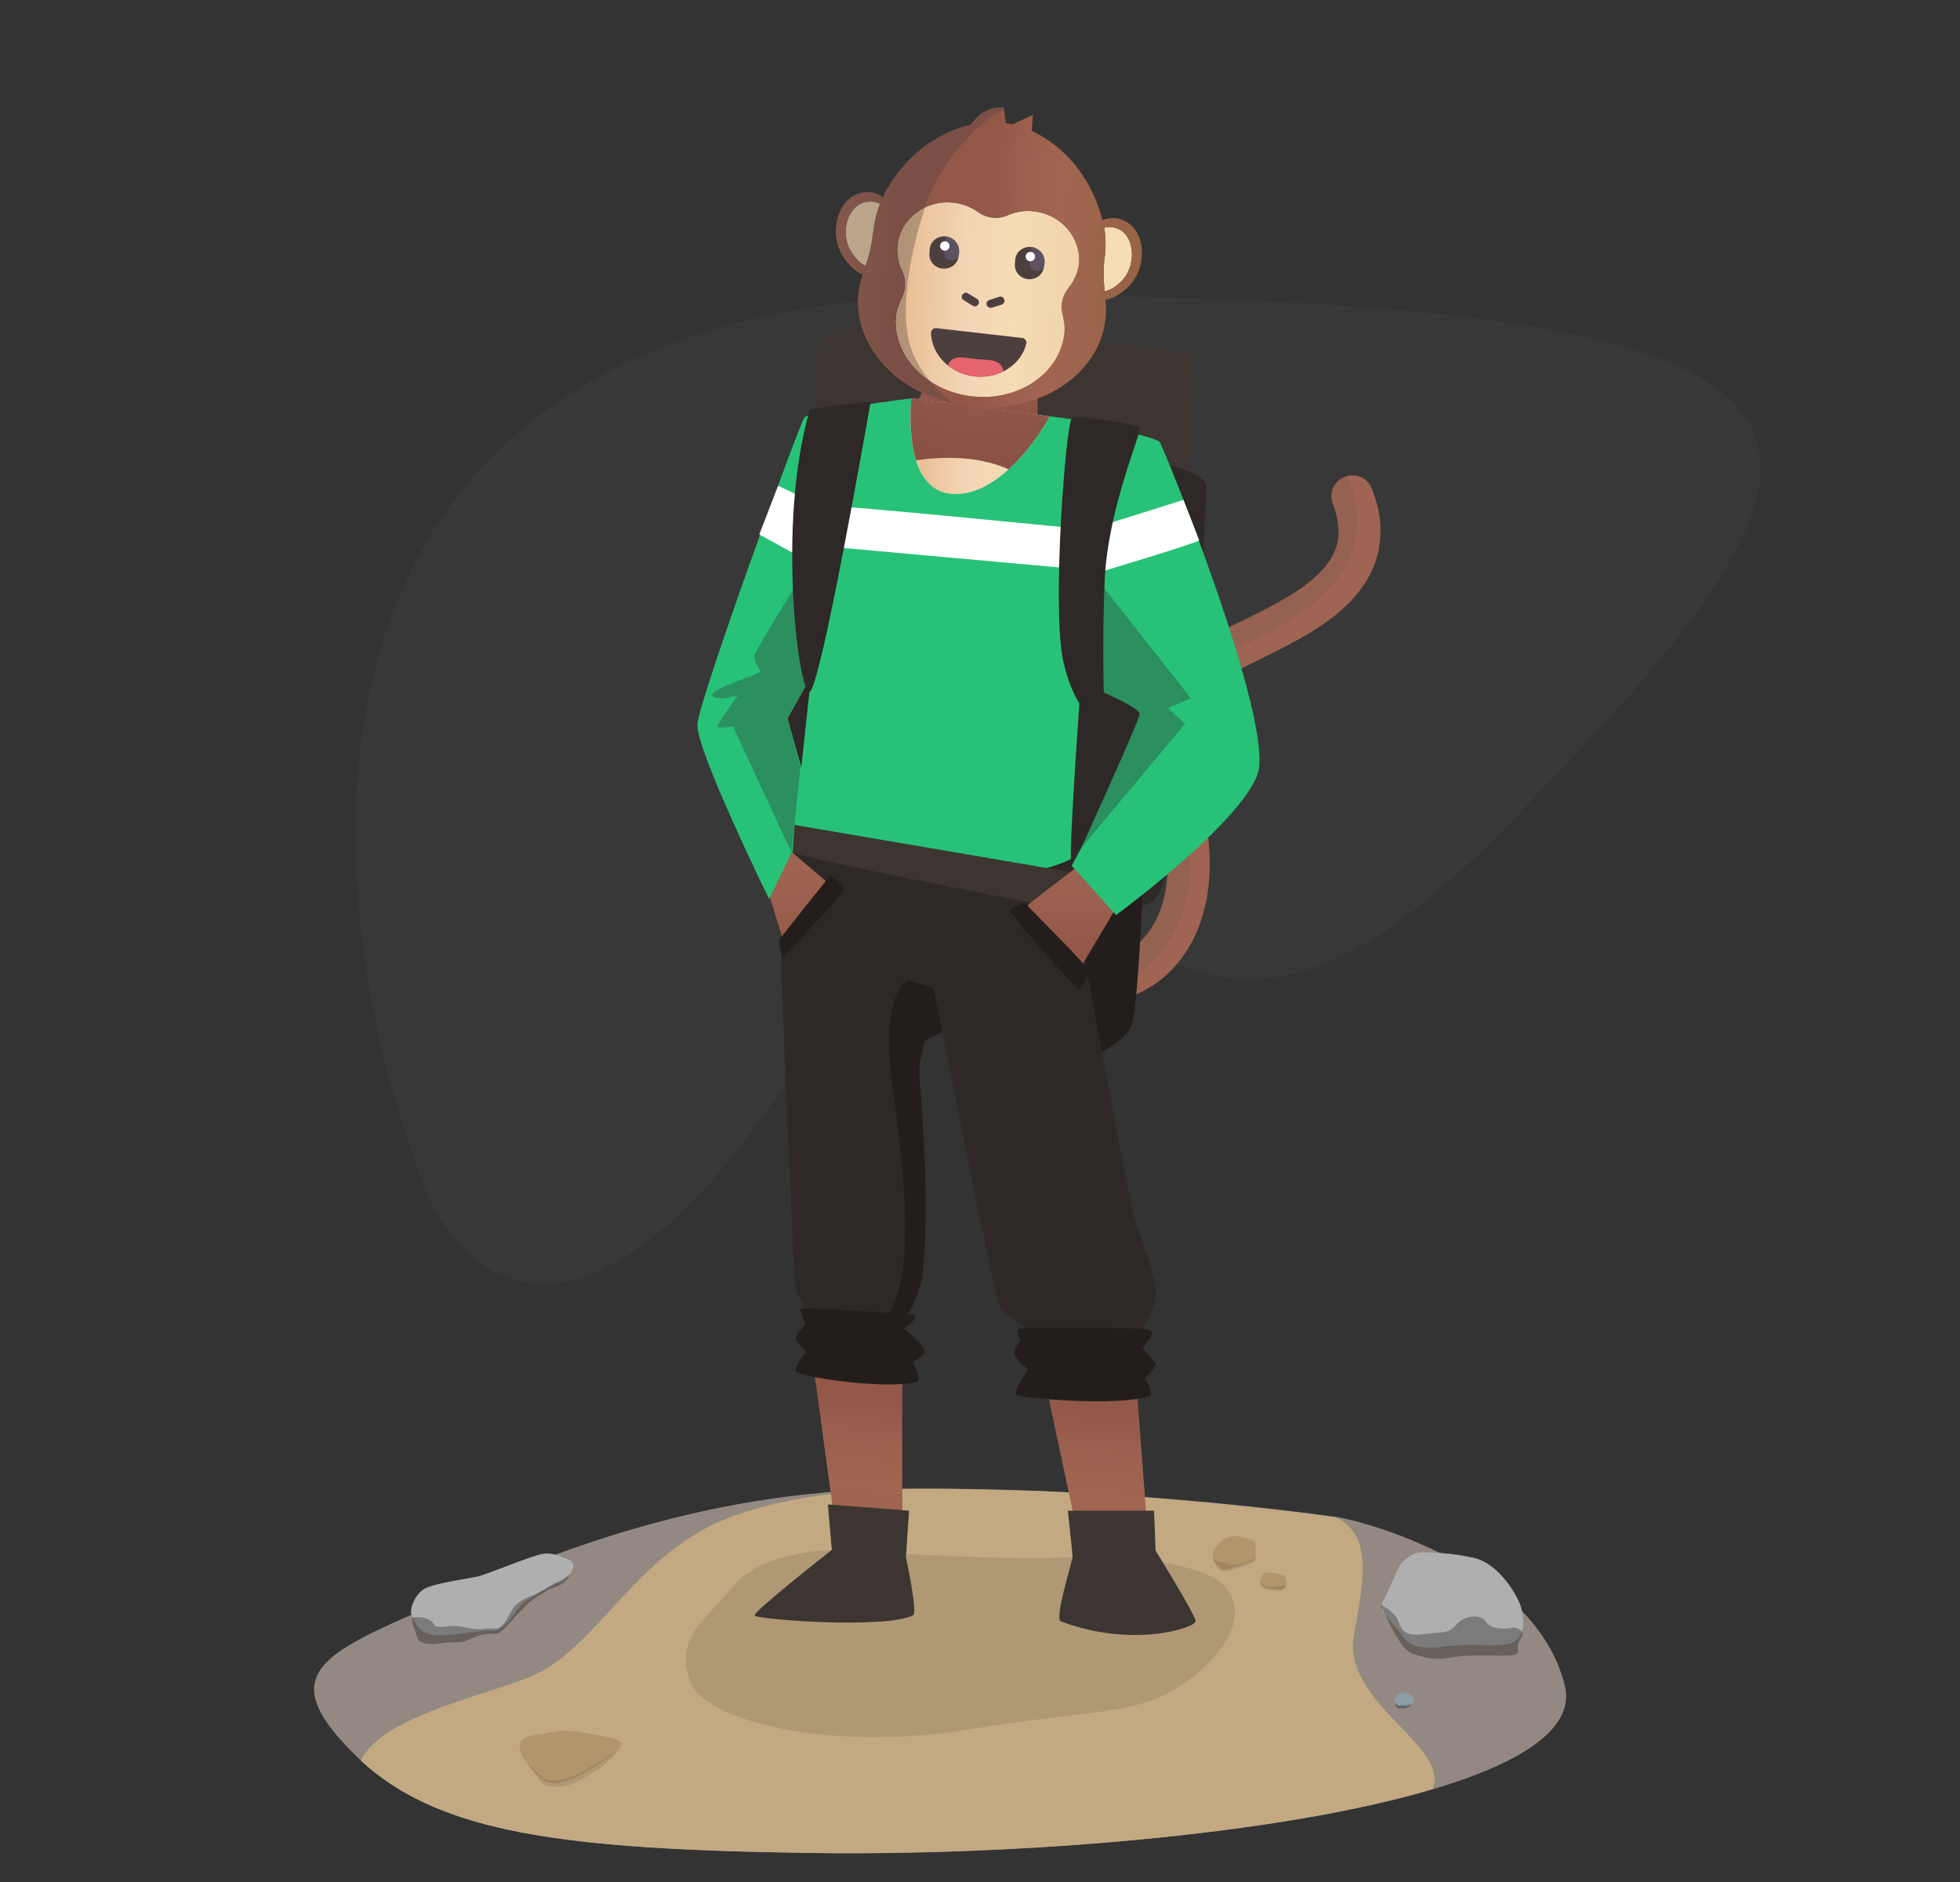 <svg width="226" height="217" viewBox="0 0 226 217" fill="none" xmlns="http://www.w3.org/2000/svg">
    <rect x="0" y="0" width="226" height="217" fill="#333333" stroke="none"/>
    <path d="M114.368 34.002C28.576 33.536 35.405 103.364 49.543 138.336C57.546 153.782 75.153 154.802 99.162 110.504C123.171 66.206 124.772 144.456 171.989 96.952C219.207 49.448 221.608 34.585 114.368 34.002Z" fill="#383838"/>
    <path d="M93.609 213.615C64.545 213.208 50.172 211.31 41.087 202.451C32.001 193.592 36.431 190.97 47.776 185.998C59.076 181.026 77.789 172.167 102.242 171.67C126.695 171.172 150.697 174.382 154.087 174.879C157.477 175.376 177.093 180.71 180.438 194.315C183.783 207.965 130.628 214.158 93.609 213.615Z" fill="#938982"/>
    <path d="M156.121 188.484C157.477 181.207 158.019 176.913 154.042 174.924C151.51 174.563 137.272 172.619 119.916 171.896C115.712 171.76 111.554 171.67 107.802 171.625C105.949 171.625 104.05 171.625 102.197 171.67C98.626 171.851 88.004 172.574 81.27 176.235C72.862 180.755 68.252 189.885 61.969 192.914C57.178 195.264 44.296 197.524 41.584 202.948C50.669 211.355 65.088 213.209 93.609 213.615C117.204 213.932 147.352 211.581 165.206 206.248C167.195 201.23 154.674 196.304 156.121 188.484Z" fill="#C2A981"/>
    <path opacity="0.1" d="M96.321 178.676C96.321 178.676 88.095 178.63 84.524 182.879C80.998 187.128 78.06 188.62 79.462 193.546C80.863 198.473 95.914 201.999 111.689 199.377C127.464 196.756 132.3 198.066 138.448 192.552C144.595 187.038 142.335 183.15 139.894 181.84C137.498 180.529 130.809 179.082 123.125 179.534C115.441 179.986 96.321 178.676 96.321 178.676Z" fill="black"/>
    <path d="M104.502 120.955L110.74 118.017C110.74 118.017 106.807 105.994 105.044 111.418C103.236 116.797 104.502 120.955 104.502 120.955Z" fill="#231E1C"/>
    <path d="M159.149 60.387C159.059 59.077 158.742 57.766 158.2 56.364C157.748 55.099 156.347 54.466 155.081 54.963C153.816 55.415 153.183 56.816 153.68 58.082C154.9 61.337 154.448 63.687 152.234 65.947C150.019 68.252 146.312 70.06 142.787 71.778C137.498 74.354 132.526 76.795 131.035 81.179C130.312 83.349 130.538 85.654 131.758 88.14C133.611 91.847 134.606 95.734 134.651 99.35C134.696 102.83 133.837 105.723 132.21 107.757C129.001 111.734 123.577 111.373 119.554 110.378C118.243 110.062 116.932 110.83 116.616 112.141C116.3 113.452 117.068 114.763 118.379 115.079C122.266 116.028 125.746 116.164 128.775 115.396C131.713 114.627 134.154 113.136 135.962 110.83C138.312 107.892 139.532 103.915 139.487 99.35C139.442 95.01 138.267 90.4 136.097 86.061C135.464 84.795 135.284 83.71 135.6 82.806C136.459 80.366 140.753 78.241 144.866 76.207C148.798 74.264 152.866 72.275 155.669 69.382C158.245 66.715 159.375 63.732 159.149 60.387Z" fill="#9F6552"/>
    <g opacity="0.35">
        <path opacity="0.35" d="M117.068 114.175C120.413 114.853 123.984 115.079 126.65 114.401C129.588 113.633 132.029 112.141 133.837 109.836C136.188 106.898 137.408 102.92 137.363 98.355C137.318 94.016 136.142 89.405 133.973 85.066C133.34 83.801 133.159 82.716 133.476 81.812C134.334 79.371 138.041 77.021 142.199 74.987C146.132 73.043 150.2 71.054 153.002 68.161C155.533 65.54 156.663 62.557 156.437 59.212C156.347 57.901 156.03 56.59 155.488 55.189C155.443 55.053 155.398 54.963 155.307 54.827C156.121 54.647 156.934 54.873 157.522 55.415C156.889 54.827 155.895 54.601 155.036 54.918C153.77 55.37 153.138 56.771 153.635 58.037C154.855 61.291 154.403 63.641 152.188 65.901C149.974 68.207 146.267 70.015 142.742 71.732C137.453 74.309 132.481 76.749 130.99 81.134C130.266 83.303 130.492 85.609 131.713 88.095C133.566 91.801 134.56 95.688 134.606 99.304C134.651 102.785 133.792 105.677 132.165 107.711C128.956 111.689 123.532 111.327 119.509 110.333C118.198 110.017 116.887 110.785 116.571 112.096C116.3 113.271 116.887 114.446 117.927 114.898C117.656 114.717 117.339 114.491 117.068 114.175Z" fill="#4E3F3F"/>
        <path opacity="0.35" d="M158.019 55.958C158.064 56.003 158.064 56.093 158.109 56.138C158.064 56.093 158.064 56.048 158.019 55.958Z" fill="#4E3F3F"/>
        <path opacity="0.35" d="M158.109 56.183C158.155 56.228 158.155 56.319 158.2 56.364C158.2 56.319 158.155 56.228 158.109 56.183Z" fill="#4E3F3F"/>
        <path opacity="0.35" d="M157.884 55.777C157.929 55.822 157.974 55.867 157.974 55.957C157.974 55.912 157.929 55.867 157.884 55.777Z" fill="#4E3F3F"/>
        <path opacity="0.35" d="M118.379 115.034C118.334 115.034 118.243 114.989 118.198 114.989C118.289 114.989 118.334 114.989 118.379 115.034Z" fill="#4E3F3F"/>
        <path opacity="0.35" d="M118.198 114.943C118.153 114.943 118.062 114.898 118.017 114.898C118.062 114.898 118.107 114.943 118.198 114.943Z" fill="#4E3F3F"/>
        <path opacity="0.35" d="M157.748 55.596C157.793 55.641 157.838 55.686 157.884 55.731C157.838 55.731 157.793 55.686 157.748 55.596Z" fill="#4E3F3F"/>
        <path opacity="0.35" d="M157.612 55.46C157.658 55.505 157.703 55.551 157.748 55.596C157.703 55.551 157.658 55.505 157.612 55.46Z" fill="#4E3F3F"/>
    </g>
    <path d="M132.752 53.426C132.752 53.426 136.458 54.692 136.91 54.195C137.362 53.698 138.266 41.81 137.317 40.906C136.323 40.002 97.858 36.25 95.191 38.42C93.609 38.962 94.196 48.093 94.468 48.409C94.739 48.726 132.752 53.426 132.752 53.426Z" fill="#3D3532"/>
    <path d="M139.125 56.184C139.125 56.274 137.182 101.655 132.752 104.05C128.322 106.491 86.964 101.022 85.654 94.694C84.343 88.366 90.806 51.709 92.614 49.584C94.377 47.505 139.351 51.438 139.125 56.184Z" fill="#2E2826"/>
    <path d="M124.345 100.57H131.848C131.848 100.57 131.261 116.39 130.447 118.243C129.634 120.096 126.831 121.362 126.831 121.362L123.08 101.655L124.345 100.57Z" fill="#231E1C"/>
    <path d="M131.08 160.098L132.255 175.692L123.938 175.331L120.684 160.098H131.08Z" fill="url(#paint0_linear_6_2658)"/>
    <path d="M104.05 158.471C104.005 158.607 104.05 176.144 104.05 176.144L96.231 175.376L93.835 157.793L104.05 158.471Z" fill="url(#paint1_linear_6_2658)"/>
    <path d="M122.582 98.265L125.204 111.147C125.204 111.147 130.311 139.578 131.08 141.386C131.848 143.194 133.249 147.668 133.294 149.07C133.34 150.471 131.577 153.454 131.577 153.454C131.577 153.454 119.056 153.499 118.333 153.138C117.61 152.776 115.712 151.194 115.26 150.606C114.808 150.019 107.621 113.904 107.621 113.904L104.773 113L104.321 115.079C104.321 115.079 105.406 144.55 106.355 147.036C106.4 148.482 104.412 151.646 104.412 151.646C104.412 151.646 93.699 151.194 93.112 150.923C92.524 150.652 91.53 148.527 91.62 147.804C91.665 147.081 89.812 110.785 89.993 105.406C90.174 100.028 91.936 96.412 91.936 96.412L122.582 98.265Z" fill="#2E2826"/>
    <path d="M124.39 99.802C124.39 99.802 118.469 104.141 118.469 104.457C118.469 104.774 124.842 111.147 124.842 111.147L128.594 104.819L124.39 99.802Z" fill="url(#paint2_linear_6_2658)"/>
    <path d="M91.349 98.265L95.372 101.7L90.219 108.163L88.546 102.649L91.349 98.265Z" fill="url(#paint3_linear_6_2658)"/>
    <path d="M133.701 50.94C133.249 50.353 124.255 48.409 124.255 48.409L105.09 45.923C105.09 45.923 93.338 47.37 92.75 48.138C92.163 48.906 80.637 80.546 80.411 83.484C80.23 86.422 88.682 103.643 88.682 103.643L91.304 98.265C91.982 98.265 114.085 103.734 123.486 99.033C123.305 97.09 124.616 78.829 124.616 78.829L125.837 77.111L132.888 82.535L123.577 99.802L128.684 105.497C128.684 105.497 142.922 95.01 145.001 89.27C147.081 83.484 134.199 51.528 133.701 50.94ZM92.389 88.456L90.807 82.806L92.886 79.1L93.609 77.201L92.389 88.456Z" fill="#27C278"/>
    <path d="M90.807 82.806L92.886 79.1L93.519 77.382C93.564 76.885 93.609 76.569 93.609 76.478C93.609 75.846 92.479 66.353 92.479 66.353C92.479 66.353 87.236 74.716 87.01 75.484C86.829 76.252 87.643 77.066 87.643 77.427C87.643 77.744 81.179 79.597 82.219 80.275C83.258 80.908 85.157 80.004 85.021 80.23C84.885 80.411 82.716 83.484 82.716 83.755C82.716 84.027 84.524 83.755 84.524 83.755L91.259 98.265C91.259 98.265 91.756 93.519 92.298 88.456L90.807 82.806Z" fill="#2B8F5F"/>
    <path d="M91.62 95.101L123.396 100.525L118.831 104.05C118.831 104.05 91.304 98.762 91.394 98.22C91.439 97.677 91.62 95.101 91.62 95.101Z" fill="#3D3532"/>
    <path d="M94.106 58.082L89.722 56.003L87.552 61.608L91.982 64.048L94.106 58.082Z" fill="white"/>
    <path d="M125.249 61.156L136.459 57.63C136.459 57.63 138.221 62.105 138.267 62.285C138.312 62.511 126.695 65.992 126.695 65.992L125.249 61.156Z" fill="white"/>
    <path d="M123.802 60.884C123.802 60.884 95.824 58.127 95.281 58.308C94.739 58.489 94.422 62.918 94.422 62.918L123.531 65.54L123.802 60.884Z" fill="white"/>
    <path d="M126.108 79.236C126.108 79.416 131.487 81.496 131.396 82.354C131.306 83.213 124.662 97.767 124.662 97.767L136.64 83.439L134.696 81.631L137.318 80.501L126.741 67.077L126.108 79.236Z" fill="#2B8F5F"/>
    <path d="M127.373 82.852C127.373 82.852 127.012 75.529 127.373 66.986C127.735 58.444 131.758 49.72 131.396 49.313C130.989 48.907 124.345 47.822 123.622 48.183C122.899 48.545 121.271 69.97 122.582 76.117C123.893 82.264 127.102 84.298 127.373 82.852Z" fill="#2E2826"/>
    <path d="M100.389 46.33C100.389 46.33 94.603 79.597 93.338 79.778C92.118 79.959 89.541 60.523 93.338 47.369C94.016 46.827 100.389 46.33 100.389 46.33Z" fill="#2E2826"/>
    <path d="M95.733 100.932C95.733 100.932 89.993 108.028 89.857 108.39C89.722 108.751 90.264 110.378 90.264 110.378C90.264 110.378 97.406 102.875 97.36 102.468C97.36 102.062 95.733 100.932 95.733 100.932Z" fill="#231E1C"/>
    <path d="M133.069 174.156H123.125C123.125 174.156 123.667 179.037 123.667 179.489C123.667 179.941 121.543 186.631 122.311 186.902C130.628 190.066 137.86 187.625 137.86 186.902C137.86 186.179 133.249 178.766 133.249 178.766L133.069 174.156Z" fill="#3D3532"/>
    <path d="M104.819 174.156L104.457 179.534C104.457 179.534 105.858 185.953 105.271 186.224C102.152 187.806 87.146 186.721 87.01 186.224C86.92 185.727 95.914 178.676 95.914 178.676L95.462 173.432L104.819 174.156Z" fill="#3D3532"/>
    <path d="M105.09 45.923C105.09 45.923 103.779 56.726 109.971 56.952C116.118 57.178 121.045 48.002 121.045 48.002L105.09 45.923Z" fill="url(#paint4_linear_6_2658)"/>
    <path d="M119.644 39.55L110.288 38.058L105.903 46.014L119.644 47.822V39.55Z" fill="url(#paint5_radial_6_2658)"/>
    <path d="M101.474 23.504C101.067 24.498 100.841 25.538 100.705 26.623C100.705 26.713 100.705 26.758 100.66 26.849C100.524 28.159 100.253 29.425 99.801 30.645C99.214 30.374 98.671 29.877 98.174 29.063C96.818 26.939 97.677 23.865 99.666 23.323C100.434 23.142 101.022 23.278 101.474 23.504Z" fill="#A16552"/>
    <path d="M101.474 23.504C101.067 24.498 100.841 25.538 100.705 26.623C100.705 26.713 100.705 26.758 100.66 26.849C100.524 28.159 100.253 29.425 99.801 30.645C99.214 30.374 98.671 29.877 98.174 29.063C96.818 26.939 97.677 23.865 99.666 23.323C100.434 23.142 101.022 23.278 101.474 23.504Z" fill="#F5DCB4"/>
    <path d="M129.317 32.408C128.639 33.086 128.006 33.448 127.373 33.584C127.238 32.273 127.192 31.007 127.373 29.696C127.373 29.606 127.373 29.561 127.418 29.47C127.509 28.386 127.509 27.301 127.328 26.261C127.825 26.126 128.413 26.126 129.136 26.487C130.854 27.436 131.034 30.646 129.317 32.408Z" fill="#A16552"/>
    <path d="M129.317 32.408C128.639 33.086 128.006 33.448 127.373 33.584C127.238 32.273 127.192 31.007 127.373 29.696C127.373 29.606 127.373 29.561 127.418 29.47C127.509 28.386 127.509 27.301 127.328 26.261C127.825 26.126 128.413 26.126 129.136 26.487C130.854 27.436 131.034 30.646 129.317 32.408Z" fill="#F5DCB4"/>
    <path d="M123.215 33.222C122.582 34.035 122.265 35.12 122.537 36.16C122.717 36.928 122.853 37.787 122.763 38.42C122.265 43.03 117.519 46.285 112.141 45.697C106.762 45.109 102.829 40.906 103.327 36.341C103.417 35.708 103.733 34.894 104.05 34.171C104.502 33.222 104.457 32.092 104.005 31.188C103.914 30.962 103.779 30.736 103.733 30.51C103.507 29.787 103.417 29.018 103.507 28.25C103.824 25.221 106.717 23.007 109.926 23.368C110.965 23.459 111.96 23.866 112.819 24.453C113.813 25.176 115.124 25.312 116.209 24.815C117.158 24.408 118.197 24.227 119.237 24.363C122.446 24.724 124.751 27.482 124.435 30.51C124.345 31.278 124.119 32.002 123.712 32.679C123.531 32.815 123.35 32.996 123.215 33.222Z" fill="#A16552"/>
    <path d="M123.215 33.222C122.582 34.035 122.265 35.12 122.537 36.16C122.717 36.928 122.853 37.787 122.763 38.42C122.265 43.03 117.519 46.285 112.141 45.697C106.762 45.109 102.829 40.906 103.327 36.341C103.417 35.708 103.733 34.894 104.05 34.171C104.502 33.222 104.457 32.092 104.005 31.188C103.914 30.962 103.779 30.736 103.733 30.51C103.507 29.787 103.417 29.018 103.507 28.25C103.824 25.221 106.717 23.007 109.926 23.368C110.965 23.459 111.96 23.866 112.819 24.453C113.813 25.176 115.124 25.312 116.209 24.815C117.158 24.408 118.197 24.227 119.237 24.363C122.446 24.724 124.751 27.482 124.435 30.51C124.345 31.278 124.119 32.002 123.712 32.679C123.531 32.815 123.35 32.996 123.215 33.222Z" fill="url(#paint6_linear_6_2658)"/>
    <path d="M107.982 37.832C107.666 37.787 107.395 38.013 107.35 38.33C107.35 38.375 107.35 38.375 107.35 38.42C107.44 40.906 109.564 43.076 112.367 43.392C115.214 43.708 117.746 42.036 118.333 39.64C118.424 39.324 118.198 39.053 117.926 38.962C117.881 38.962 117.881 38.962 117.836 38.962L107.982 37.832Z" fill="#4E3F3F"/>
    <path d="M109.293 42.126C111.101 43.573 113.587 43.844 115.711 42.804C115.44 41.358 114.129 41.539 112.638 41.403C111.146 41.268 109.835 40.77 109.293 42.126Z" fill="#E6646E"/>
    <path d="M129.814 25.538C128.729 24.95 127.78 25.086 127.102 25.402C127.012 24.905 126.876 24.453 126.695 24.001C126.56 23.64 126.469 23.323 126.334 23.007C124.932 19.572 122.266 16.588 118.966 15.097L119.102 13.243L116.751 14.328C116.661 14.328 116.57 14.283 116.48 14.283C116.299 14.238 116.164 14.238 115.983 14.193L115.802 12.791L115.757 12.385C115.666 12.385 115.531 12.385 115.44 12.385C113.361 12.339 112.141 14.057 111.96 14.373C108.434 15.142 105.18 17.492 103.101 20.521C102.875 20.837 102.694 21.108 102.513 21.425C102.242 21.831 102.016 22.284 101.835 22.735C101.79 22.735 101.79 22.69 101.745 22.69C101.157 22.284 100.298 21.967 99.123 22.284C96.592 22.962 95.507 26.894 97.225 29.561C97.903 30.645 98.716 31.323 99.485 31.64C99.485 31.685 99.44 31.73 99.44 31.776C99.214 32.408 99.078 33.086 98.988 33.764C98.49 38.51 101.519 42.985 106.355 45.29C107.485 45.833 108.66 46.239 109.881 46.556C110.514 46.691 111.146 46.827 111.824 46.872C111.87 46.872 111.915 46.872 111.96 46.872C119.825 47.731 126.786 43.211 127.464 36.793C127.554 36.115 127.554 35.437 127.464 34.714C127.464 34.668 127.464 34.623 127.464 34.578C128.322 34.397 129.181 33.945 130.13 33.041C132.345 30.781 132.119 26.758 129.814 25.538ZM101.474 23.504C101.067 24.498 100.841 25.538 100.705 26.623C100.705 26.713 100.705 26.758 100.66 26.849C100.524 28.16 100.253 29.425 99.801 30.645C99.214 30.374 98.671 29.877 98.174 29.064C96.818 26.939 97.677 23.866 99.666 23.323C100.434 23.142 101.022 23.278 101.474 23.504ZM123.622 32.589C123.486 32.815 123.35 32.996 123.17 33.222C122.537 34.035 122.22 35.12 122.492 36.16C122.672 36.928 122.808 37.787 122.718 38.42C122.22 43.03 117.474 46.285 112.096 45.697C106.717 45.109 102.784 40.906 103.282 36.341C103.372 35.708 103.688 34.894 104.005 34.171C104.457 33.222 104.412 32.092 103.96 31.188C103.869 30.962 103.734 30.736 103.688 30.51C103.462 29.787 103.372 29.018 103.462 28.25C103.779 25.221 106.672 23.007 109.881 23.368C110.92 23.459 111.915 23.866 112.774 24.453C113.768 25.176 115.079 25.312 116.164 24.815C117.113 24.408 118.152 24.227 119.192 24.363C122.401 24.724 124.706 27.482 124.39 30.51C124.3 31.188 124.028 31.911 123.622 32.589ZM129.317 32.408C128.639 33.086 128.006 33.448 127.373 33.584C127.238 32.273 127.192 31.007 127.373 29.696C127.373 29.606 127.373 29.561 127.418 29.47C127.509 28.386 127.509 27.301 127.328 26.261C127.825 26.125 128.413 26.125 129.136 26.487C130.854 27.436 131.034 30.645 129.317 32.408Z" fill="url(#paint7_linear_6_2658)"/>
    <path d="M110.966 33.99C111.101 33.764 111.372 33.674 111.598 33.81L112.638 34.442C112.864 34.578 112.954 34.849 112.819 35.075C112.683 35.301 112.412 35.392 112.186 35.256L111.146 34.623C110.875 34.488 110.83 34.171 110.966 33.99Z" fill="#4E3F3F"/>
    <path d="M113.768 35.166C113.678 34.94 113.813 34.668 114.085 34.578L115.215 34.216C115.441 34.126 115.712 34.262 115.802 34.533C115.893 34.759 115.757 35.03 115.486 35.12L114.356 35.482C114.13 35.527 113.859 35.392 113.768 35.166Z" fill="#4E3F3F"/>
    <path d="M108.66 30.962C107.756 30.871 107.078 30.058 107.169 29.199L107.214 28.657C107.304 27.798 108.118 27.165 109.067 27.255C109.971 27.346 110.649 28.159 110.559 29.018L110.514 29.561C110.423 30.465 109.564 31.052 108.66 30.962Z" fill="#4E3F3F"/>
    <path d="M109.067 27.301L108.887 29.154C108.841 29.606 109.158 29.968 109.655 30.013C110.107 30.058 110.514 29.742 110.559 29.335L110.604 29.064C110.649 28.16 109.971 27.391 109.067 27.301Z" fill="#5D5360"/>
    <path d="M109.478 28.418C109.511 28.12 109.295 27.853 108.997 27.821C108.7 27.789 108.432 28.004 108.4 28.302C108.368 28.6 108.583 28.867 108.881 28.899C109.179 28.932 109.446 28.716 109.478 28.418Z" fill="white"/>
    <path d="M118.514 32.182C117.61 32.092 116.932 31.278 117.022 30.419L117.067 29.877C117.158 29.018 117.971 28.386 118.921 28.476C119.825 28.566 120.503 29.38 120.412 30.239L120.367 30.781C120.277 31.64 119.463 32.273 118.514 32.182Z" fill="#4E3F3F"/>
    <path d="M118.921 28.521L118.74 30.374C118.695 30.826 119.011 31.188 119.509 31.233C119.961 31.278 120.367 30.962 120.413 30.555L120.458 30.284C120.503 29.38 119.825 28.612 118.921 28.521Z" fill="#5D5360"/>
    <path d="M119.343 29.638C119.375 29.34 119.16 29.073 118.862 29.041C118.564 29.009 118.297 29.224 118.265 29.522C118.233 29.82 118.448 30.087 118.746 30.119C119.044 30.151 119.311 29.936 119.343 29.638Z" fill="white"/>
    <path opacity="0.35" d="M115.847 12.746C115.486 12.656 114.582 13.153 113.497 14.057C113.226 14.283 112.955 14.554 112.638 14.825C110.469 16.86 107.892 20.159 106.717 23.73C104.773 29.696 103.508 36.702 105.316 40.861C106.853 44.386 109.881 46.465 109.881 46.465C108.661 46.194 107.485 45.788 106.355 45.2C101.519 42.849 98.491 38.42 98.988 33.674C99.078 32.996 99.214 32.318 99.44 31.685C99.44 31.64 99.485 31.595 99.485 31.549C98.717 31.233 97.903 30.555 97.225 29.47C95.553 26.758 96.637 22.871 99.123 22.193C100.253 21.877 101.112 22.193 101.745 22.6C101.79 22.6 101.79 22.645 101.835 22.645C102.061 22.193 102.287 21.786 102.513 21.334C102.694 21.018 102.875 20.701 103.101 20.43C105.225 17.402 108.435 15.052 111.96 14.283C112.141 13.967 113.361 12.249 115.441 12.294C115.531 12.294 115.667 12.294 115.757 12.294L115.847 12.746Z" fill="#4E3F3F"/>
    <path d="M118.107 104.05C118.107 104.05 125.61 111.599 125.61 111.915C125.61 112.186 124.661 114.085 124.39 114.085C124.164 114.085 116.39 105.316 116.435 104.999C116.48 104.683 118.107 104.05 118.107 104.05Z" fill="#231E1C"/>
    <path d="M103.056 126.424C104.864 138.945 104.954 147.804 102.468 151.33C102.423 151.42 102.333 151.51 102.242 151.601C103.508 151.646 104.412 151.691 104.412 151.691C104.412 151.691 105.542 150.878 106.355 147.081C107.124 140.256 106.536 130.221 106.039 124.345C105.813 121.407 106.762 122.13 106.175 119.238L104.728 113.045C104.773 113.045 101.248 113.904 103.056 126.424Z" fill="#231E1C"/>
    <path d="M105.135 151.51C105.044 151.51 92.705 150.697 92.388 150.878C92.072 151.058 92.886 152.595 92.886 152.595C92.886 152.595 91.665 153.996 91.756 154.403C91.846 154.81 92.976 155.85 92.976 155.85C92.976 155.85 91.62 157.477 91.756 158.064C91.891 158.652 101.474 160.234 105.768 159.33C106.265 158.742 105.27 157.025 105.27 157.025C105.27 157.025 106.626 156.211 106.626 155.714C106.626 155.217 104.276 153.138 104.276 153.138C104.276 153.138 106.355 151.736 105.135 151.51Z" fill="#231E1C"/>
    <path d="M132.119 153.183C132.119 153.183 117.926 152.866 117.474 153.183C117.022 153.499 117.655 154.448 117.655 154.494C117.655 154.539 116.932 155.307 116.932 155.94C116.887 156.573 118.559 157.884 118.559 157.884C118.559 157.884 116.706 160.415 117.203 160.776C117.7 161.183 128.639 162.178 132.571 160.957C133.068 160.415 132.029 158.923 132.029 158.923C132.029 158.923 133.249 157.703 133.249 157.296C133.249 156.889 131.667 155.533 131.803 155.352C131.938 155.172 132.933 153.906 132.888 153.635C132.752 153.364 132.119 153.183 132.119 153.183Z" fill="#231E1C"/>
    <path d="M116.299 54.104C119.192 51.483 121.045 48.002 121.045 48.002L105.09 45.923C105.09 45.923 104.638 49.901 105.632 53.065C107.983 52.703 112.503 52.387 116.299 54.104Z" fill="url(#paint8_radial_6_2658)"/>
    <path d="M107.078 119.735C106.22 120.141 106.4 121.407 106.4 121.407L104.818 118.379L107.078 119.735Z" fill="#231E1C"/>
    <path d="M160.912 187.58C159.963 186.586 158.969 185.41 159.421 184.687C159.873 183.964 161.183 180.755 161.545 180.258C161.907 179.806 162.946 178.947 163.895 178.947C164.845 178.947 167.24 178.992 169.907 179.58C172.574 180.167 174.517 183.241 175.15 184.642C175.783 186.088 176.19 189.117 173.839 189.524C171.489 189.93 170.675 189.343 166.291 189.84C161.952 190.337 162.087 188.8 160.912 187.58Z" fill="#AFAFAF"/>
    <path opacity="0.3" d="M159.33 185.049C159.33 185.049 160.776 185.817 161.183 186.766C161.59 187.716 161.771 188.71 164.121 188.394C166.472 188.077 166.969 188.394 167.963 187.264C168.958 186.134 170.766 186.043 171.353 186.992C171.941 187.942 173.93 187.806 174.246 187.67C174.562 187.535 175.466 187.806 175.557 188.258C175.647 188.71 174.924 189.252 175.014 189.885C175.105 190.518 175.105 190.699 174.291 190.834C173.432 190.97 169.636 190.654 167.466 191.06C165.296 191.467 164.302 191.06 163.172 190.744C162.042 190.473 161.409 189.252 160.957 188.529C160.505 187.806 159.601 185.953 159.511 185.682C159.33 185.32 159.059 185.049 159.33 185.049Z" fill="black"/>
    <path d="M161.002 196.575C160.369 195.761 161.319 195.174 161.906 195.128C162.494 195.083 163.172 195.806 163.036 196.168C162.946 196.53 162.268 196.801 161.951 196.756C161.635 196.71 161.228 196.846 161.002 196.575Z" fill="#8C9DA5"/>
    <path opacity="0.3" d="M160.867 196.394C160.821 196.304 161.183 196.575 161.273 196.62C161.364 196.62 161.545 196.62 161.771 196.575C161.997 196.575 161.997 196.665 162.177 196.62C162.358 196.53 162.81 196.439 162.81 196.439C162.81 196.439 162.72 196.575 162.539 196.71C162.358 196.801 162.132 196.936 161.951 196.936C161.771 196.936 161.454 196.936 161.319 196.936C161.183 196.936 161.002 196.801 160.957 196.71C160.912 196.62 160.867 196.394 160.867 196.394Z" fill="black"/>
    <path d="M65.675 179.851C65.088 179.58 63.867 178.947 62.602 179.128C61.336 179.308 56.093 181.523 55.053 181.749C54.014 181.975 49.991 182.518 48.861 183.196C47.776 183.919 47.189 185.546 47.46 186.179C47.731 186.766 48.228 188.439 50.262 188.529C52.296 188.62 55.37 187.896 56.726 187.987C58.037 188.077 59.347 185.862 59.98 185.139C60.613 184.416 63.415 182.834 64.5 182.427C65.585 182.02 66.76 180.348 65.675 179.851Z" fill="#AFAFAF"/>
    <path opacity="0.3" d="M47.55 186.495C47.55 186.495 48.681 186.224 49.539 186.766C50.398 187.309 49.72 187.489 50.624 187.535C51.528 187.58 52.297 187.309 53.291 187.535C54.285 187.761 55.28 187.896 56.003 187.761C56.726 187.625 57.404 188.032 57.992 187.309C58.579 186.585 59.031 185.41 59.483 185.003C59.935 184.597 60.794 184.099 61.337 183.964C61.879 183.828 63.732 182.608 64.049 182.472C64.41 182.382 65.585 181.659 65.63 181.568C65.721 181.478 65.495 182.111 64.907 182.517C64.32 182.924 63.28 183.195 63.145 183.331C63.009 183.467 61.246 184.416 60.975 184.777C60.704 185.094 59.664 186.043 59.348 186.45C59.031 186.857 57.856 188.122 57.495 188.258C57.133 188.393 56.319 188.303 55.687 188.439C55.054 188.574 54.105 188.981 53.653 189.207C53.2 189.433 51.483 189.252 50.85 189.433C50.217 189.614 48.409 189.569 48.183 188.936C47.957 188.303 47.325 186.676 47.55 186.495Z" fill="black"/>
    <path d="M62.06 199.965C63.732 199.829 64.094 199.151 67.8 199.829C71.461 200.507 73.224 200.598 69.834 202.858C66.444 205.118 64.003 206.248 62.647 205.208C61.291 204.168 57.585 200.281 62.06 199.965Z" fill="#B2956B"/>
    <path opacity="0.1" d="M60.749 203.264C60.749 203.264 61.879 204.304 62.241 204.62C62.602 204.937 62.873 205.208 63.732 205.253C64.591 205.298 66.128 204.846 66.625 204.575C67.077 204.304 71.235 201.863 71.235 201.863C71.235 201.863 70.196 203.084 69.563 203.581C68.93 204.078 66.444 205.524 65.721 205.75C64.998 205.976 64.229 206.067 63.371 205.931C62.512 205.796 62.195 205.344 62.06 205.027C61.924 204.711 60.749 203.264 60.749 203.264Z" fill="black"/>
    <path d="M145.363 181.975C145.634 181.614 145.589 181.116 146.674 181.297C147.713 181.478 148.165 181.523 148.256 181.975C148.301 182.382 148.482 183.105 147.849 183.196C147.216 183.286 145.951 183.15 145.679 182.924C145.408 182.698 145.227 182.201 145.363 181.975Z" fill="#B2956B"/>
    <path d="M140.255 178.314C140.617 177.998 141.295 176.822 142.877 177.139C144.459 177.455 144.821 177.591 144.775 178.178C144.73 178.766 145.001 179.851 144.233 180.032C143.51 180.258 141.476 181.116 140.979 180.936C140.481 180.71 139.08 179.354 140.255 178.314Z" fill="#B2956B"/>
    <path opacity="0.1" d="M145.318 182.292C145.318 182.201 145.544 182.744 145.815 182.789C146.086 182.879 146.583 183.015 147.035 182.97C147.487 182.924 147.759 182.789 147.939 182.789C148.12 182.789 148.211 182.789 148.211 182.789C148.256 182.789 148.256 182.97 148.165 183.105C148.075 183.241 147.939 183.286 147.668 183.376C147.397 183.467 146.9 183.331 146.674 183.331C146.448 183.331 145.905 183.196 145.589 183.06C145.408 182.97 145.318 182.472 145.318 182.292Z" fill="black"/>
    <path opacity="0.1" d="M139.849 179.58C139.849 179.58 140.255 179.986 140.527 180.077C140.798 180.167 140.753 179.941 141.25 180.077C141.747 180.212 141.431 180.438 142.063 180.393C142.741 180.348 143.826 180.077 144.052 179.986C144.278 179.896 144.685 179.625 144.775 179.308C144.821 178.992 144.821 179.715 144.73 179.941C144.64 180.167 143.871 180.348 143.691 180.438C143.465 180.574 142.244 180.89 141.973 181.026C141.702 181.162 140.979 181.116 140.707 181.026C140.481 180.936 139.939 180.077 139.894 179.896C139.849 179.67 139.849 179.58 139.849 179.58Z" fill="black"/>
    <defs>
        <linearGradient id="paint0_linear_6_2658" x1="127.814" y1="140.99" x2="125.655" y2="184.409" gradientUnits="userSpaceOnUse">
            <stop stop-color="#A16552"/>
            <stop offset="0.201" stop-color="#935848"/>
            <stop offset="0.504" stop-color="#935848"/>
            <stop offset="0.603" stop-color="#9C604E"/>
            <stop offset="0.727" stop-color="#A16552"/>
            <stop offset="1" stop-color="#966444"/>
        </linearGradient>
        <linearGradient id="paint1_linear_6_2658" x1="100.291" y1="139.622" x2="98.132" y2="183.041" gradientUnits="userSpaceOnUse">
            <stop stop-color="#A16552"/>
            <stop offset="0.201" stop-color="#935848"/>
            <stop offset="0.504" stop-color="#935848"/>
            <stop offset="0.603" stop-color="#9C604E"/>
            <stop offset="0.727" stop-color="#A16552"/>
            <stop offset="1" stop-color="#966444"/>
        </linearGradient>
        <linearGradient id="paint2_linear_6_2658" x1="124.36" y1="138.857" x2="122.921" y2="79.846" gradientUnits="userSpaceOnUse">
            <stop stop-color="#A16552"/>
            <stop offset="0.201" stop-color="#935848"/>
            <stop offset="0.504" stop-color="#935848"/>
            <stop offset="0.603" stop-color="#9C604E"/>
            <stop offset="0.727" stop-color="#A16552"/>
            <stop offset="1" stop-color="#966444"/>
        </linearGradient>
        <linearGradient id="paint3_linear_6_2658" x1="92.864" y1="139.625" x2="91.425" y2="80.614" gradientUnits="userSpaceOnUse">
            <stop stop-color="#A16552"/>
            <stop offset="0.201" stop-color="#935848"/>
            <stop offset="0.504" stop-color="#935848"/>
            <stop offset="0.603" stop-color="#9C604E"/>
            <stop offset="0.727" stop-color="#A16552"/>
            <stop offset="1" stop-color="#966444"/>
        </linearGradient>
        <linearGradient id="paint4_linear_6_2658" x1="104.98" y1="51.438" x2="121.043" y2="51.438" gradientUnits="userSpaceOnUse">
            <stop stop-color="#E7BC91"/>
            <stop offset="0.399" stop-color="#F3D5B5"/>
            <stop offset="0.66" stop-color="#F5DCB4"/>
            <stop offset="0.703" stop-color="#F4DAB2"/>
            <stop offset="1" stop-color="#EFD3AB"/>
        </linearGradient>
        <radialGradient id="paint5_radial_6_2658" cx="0" cy="0" r="1" gradientUnits="userSpaceOnUse" gradientTransform="translate(113.872 31.109) scale(60.973)">
            <stop offset="0.143" stop-color="#92594B"/>
            <stop offset="0.242" stop-color="#91584A"/>
            <stop offset="0.257" stop-color="#905749"/>
            <stop offset="0.551" stop-color="#814C3F"/>
            <stop offset="0.793" stop-color="#7C483C"/>
        </radialGradient>
        <linearGradient id="paint6_linear_6_2658" x1="103.245" y1="34.256" x2="124.252" y2="34.864" gradientUnits="userSpaceOnUse">
            <stop stop-color="#E7BC91"/>
            <stop offset="0.399" stop-color="#F3D5B5"/>
            <stop offset="0.66" stop-color="#F5DCB4"/>
            <stop offset="0.703" stop-color="#F4DAB2"/>
            <stop offset="1" stop-color="#EFD3AB"/>
        </linearGradient>
        <linearGradient id="paint7_linear_6_2658" x1="96.279" y1="28.346" x2="131.575" y2="30.898" gradientUnits="userSpaceOnUse">
            <stop stop-color="#A16552"/>
            <stop offset="0.201" stop-color="#935848"/>
            <stop offset="0.504" stop-color="#935848"/>
            <stop offset="0.603" stop-color="#9C604E"/>
            <stop offset="0.727" stop-color="#A16552"/>
            <stop offset="1" stop-color="#966444"/>
        </linearGradient>
        <radialGradient id="paint8_radial_6_2658" cx="0" cy="0" r="1" gradientUnits="userSpaceOnUse" gradientTransform="translate(113.874 34.922) scale(46.582 46.582)">
            <stop offset="0.143" stop-color="#92594B"/>
            <stop offset="0.242" stop-color="#91584A"/>
            <stop offset="0.257" stop-color="#905749"/>
            <stop offset="0.551" stop-color="#814C3F"/>
            <stop offset="0.793" stop-color="#7C483C"/>
        </radialGradient>
    </defs>
</svg>
